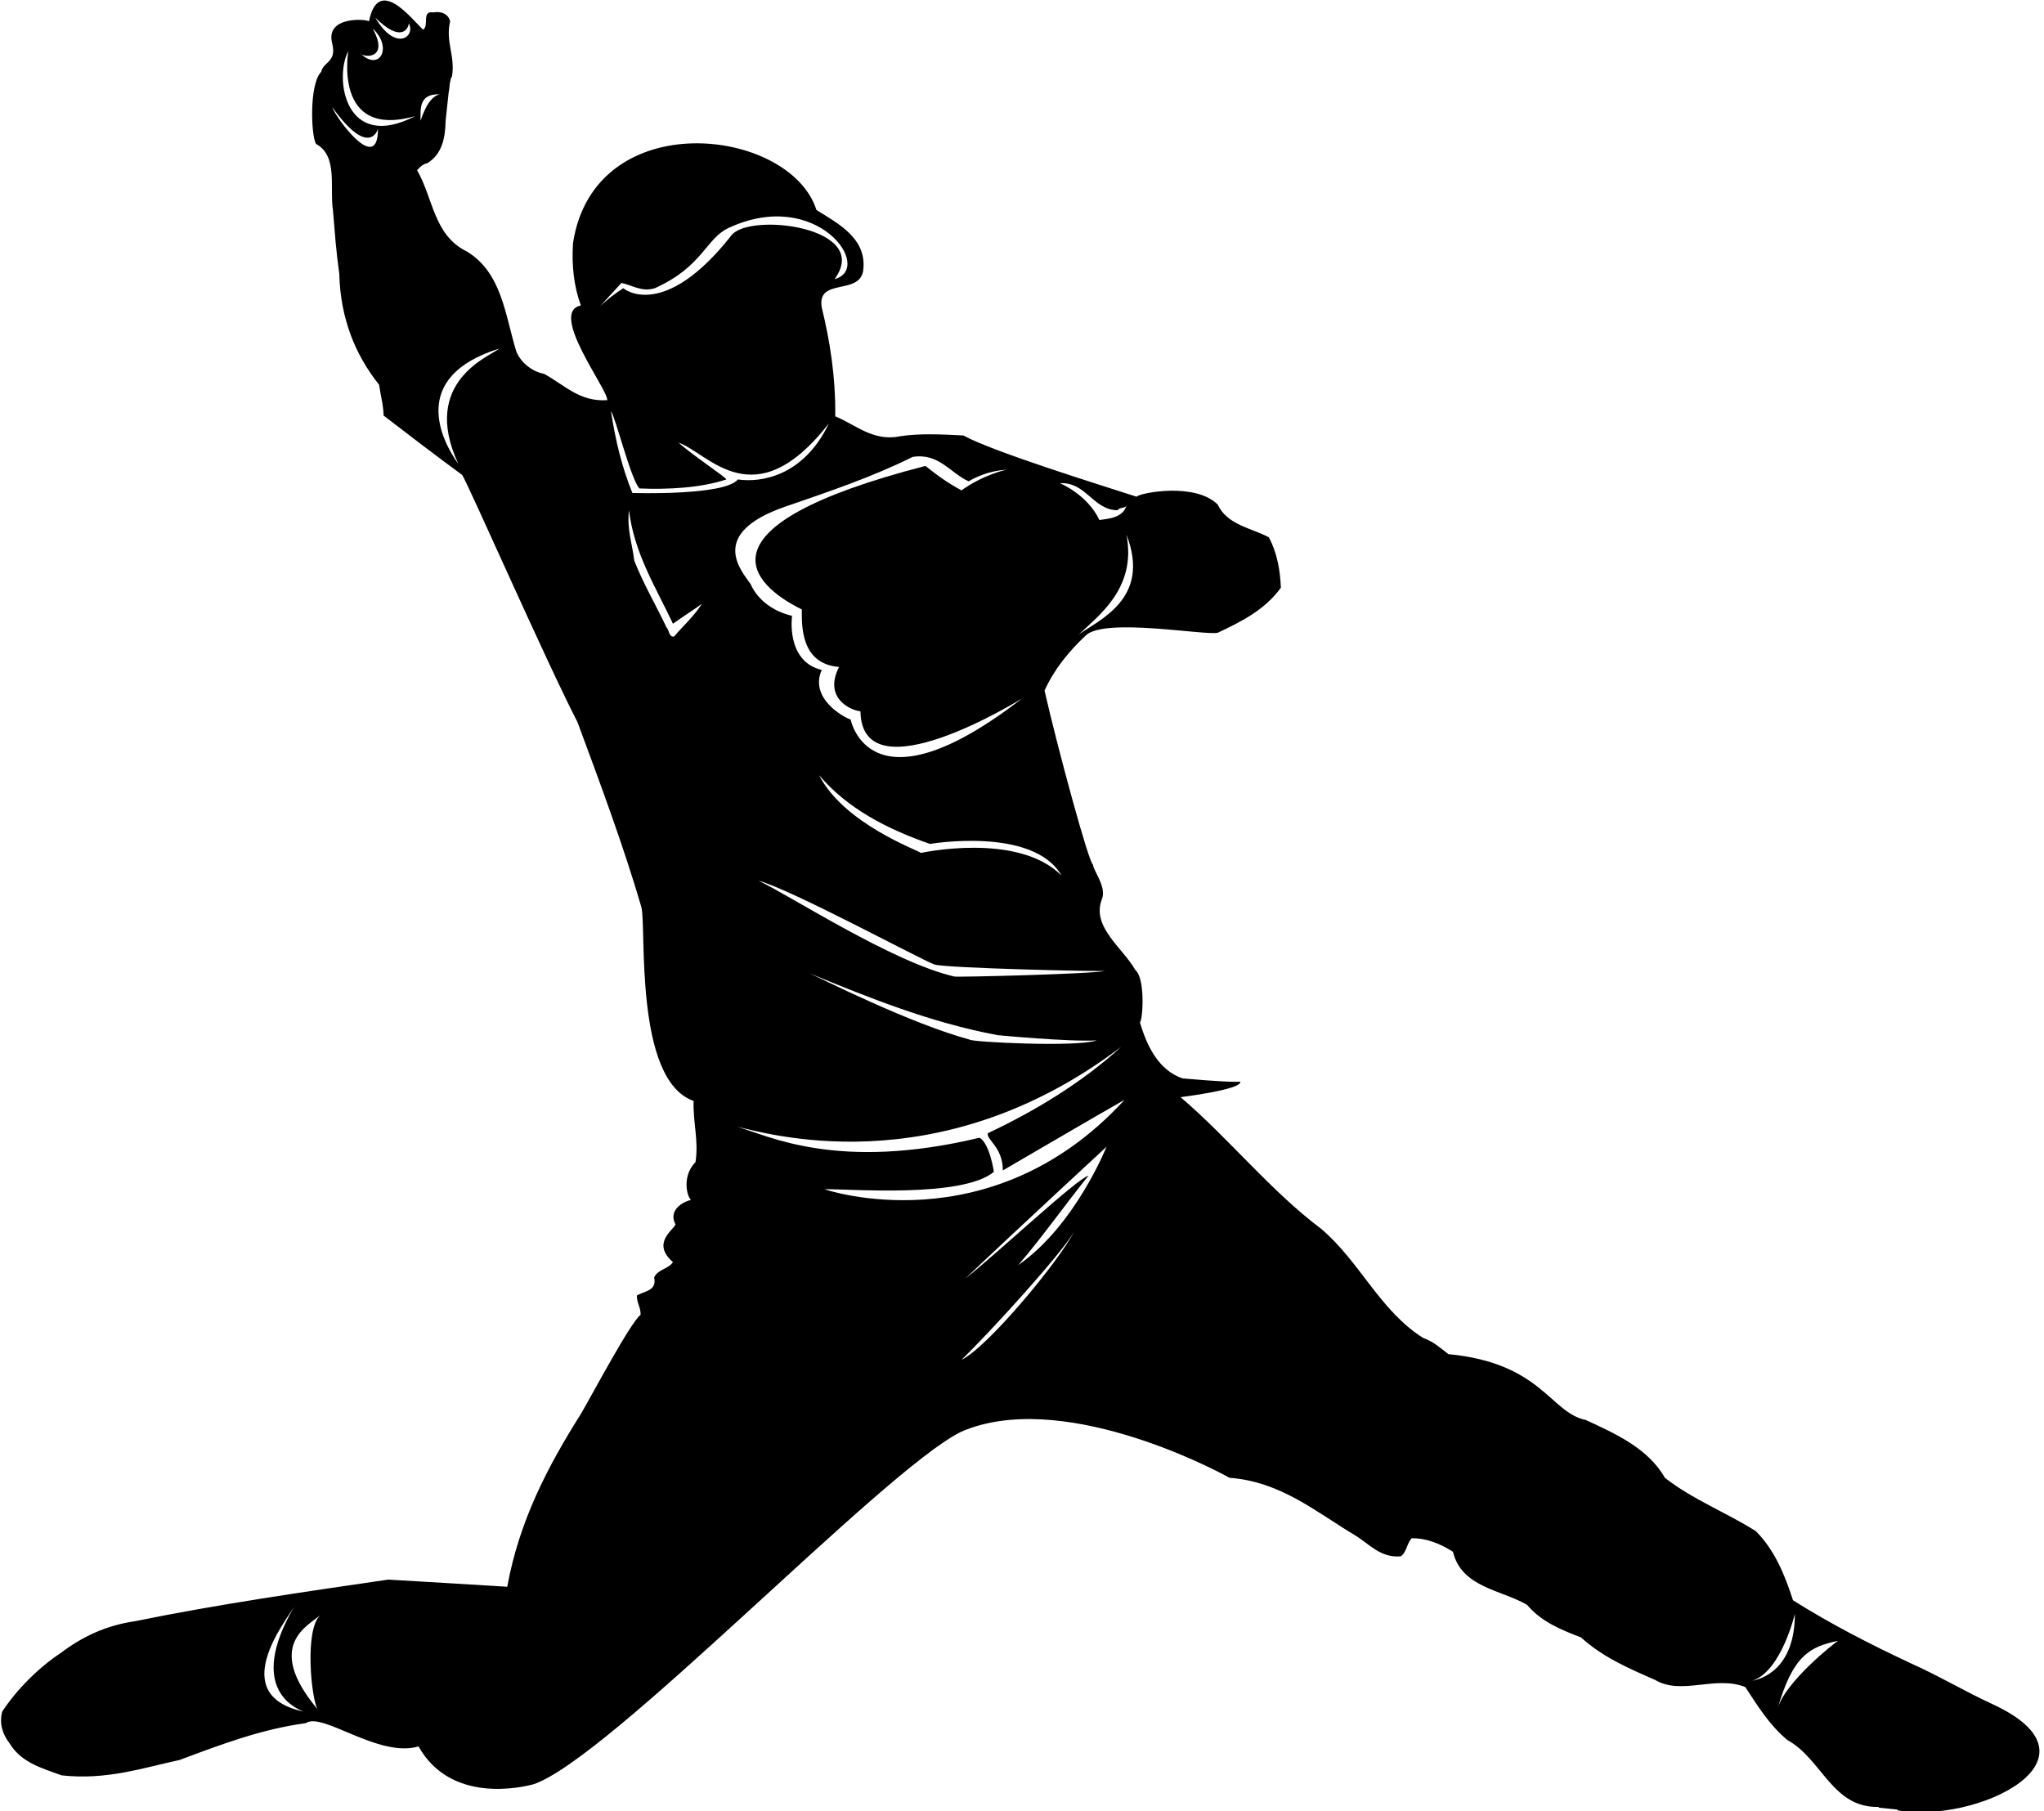 <?xml version="1.0" encoding="UTF-8"?>
<svg xmlns="http://www.w3.org/2000/svg" xmlns:xlink="http://www.w3.org/1999/xlink" width="544pt" height="482pt" viewBox="0 0 544 482" version="1.1">
<g id="surface1">
<path style=" stroke:none;fill-rule:nonzero;fill:rgb(0%,0%,0%);fill-opacity:1;" d="M 530.199 453.5 C 522.922 450.148 516 446 508.602 442.699 C 497.699 437.598 487.199 432.199 477.199 425.902 C 475 419.098 472.301 412.5 467.301 407.5 C 459.398 402.5 450.5 399.098 443.102 393.301 C 438.602 385.402 429.801 381.5 422 377.898 C 412.602 376 410.293 362.746 385.5 360.398 C 383.301 358.699 381.398 357 378.801 356.102 C 367.301 348.898 362 335.898 351.699 327.102 C 338.102 316.898 327.199 303.102 314.199 292 C 314.199 292 330.5 290 330.102 287.898 C 326.801 288.102 314.699 287 314.699 287 C 308.301 284.801 305.199 278.301 303.398 272.102 C 304.199 271.199 304.801 260.398 302.199 258.199 C 298.699 252.102 290.352 246.637 293.301 239.199 C 294.547 236.051 290.898 231.602 290.898 230.102 C 289.898 230.102 281.5 199.199 278 183.801 C 280.5 178.199 284.5 173.301 289 169.102 C 294 164.301 320.801 169.199 324.102 168.398 C 330.301 165.5 336.801 162.199 340.898 156.398 C 340.699 151.5 339.801 146.898 337.699 143 C 333 140.5 326.602 139.699 324.102 134.301 C 318.055 128.258 303.199 131.199 302.5 132.199 C 293.602 129.301 264.238 120.238 256.398 115.898 C 250.898 115.602 244.699 115.301 239.602 116.102 C 232.398 117.602 227.699 113 222.301 110.801 C 222.398 100.199 220.898 90.801 218.699 81.801 C 217.398 73.898 228.5 78.602 229.699 72.199 C 231 63.5 222.898 59.398 217.301 55.898 C 210.191 33.738 158.172 27.805 152.5 64.699 C 152.102 70.898 152.801 76.398 154.602 81.301 C 145.852 83.02 162 103.898 161.602 106.5 C 154.199 107 150.199 102.398 144.801 99.5 C 141.602 98.898 138.602 96.5 137.398 93.5 C 134.398 83.602 133.5 72.5 124.199 66.898 C 115.398 62.602 115.301 52.699 111 45.301 C 111.801 44.398 112.5 43.699 113.801 43.398 C 117.602 41 118.5 36.898 118.602 32.102 L 119.398 24.699 C 119.699 23.398 119.602 21.398 120.301 20.301 C 121.199 14.801 118.5 11.102 119.801 5.699 C 119.398 3.801 117.5 2.898 115.301 3.301 C 112.102 2.801 114.301 6.898 112.602 7.898 C 109.5 5 100.676 -6.648 98.199 5.699 C 97.898 5.102 86.5 4.074 88.398 11.5 C 89.715 16.637 86 16.398 85.5 19.102 C 82.23 22.367 82.801 36.199 84.102 38.301 C 90 41.5 87.699 49.801 88.602 55.898 C 89.199 62.801 89.398 66.398 90.301 72.898 C 90.602 84.699 94.5 94.398 100.898 102.398 C 101.301 105.398 102 107.5 102.102 110.602 C 109.102 116 115.801 121.102 123 126.398 C 124.699 129 145.102 175.5 153.699 192.199 C 159.699 208.398 165.801 224.699 170.699 241.398 C 172.102 246.801 168.668 287.453 184.602 293 C 184.398 298.801 186 303.5 185.102 309.301 C 181.645 312.754 182.602 318 183.898 319.398 C 183 319.398 177.457 321.559 179.801 325.898 C 178.801 327.699 173.496 330.996 179.102 335.898 C 178 337.699 174.898 337.898 174.102 340 C 174.898 343.602 171.398 343.602 169.5 344.801 C 169.5 346.898 170.5 347.801 170.5 349.898 C 167.699 352.102 157.602 371.199 154.602 376.301 C 145.699 390.402 138.199 404.801 135 422.301 C 134 422.199 103.301 420.402 103.301 420.402 C 80.699 423.699 57.801 427 35.801 431.5 C 28.199 432.598 21.898 435.598 16.199 439.902 C 10.301 443.801 4.5 449.598 0.602 455.5 C -0.301 458.801 0.801 461.699 2.5 463.902 C 5.602 469.098 11.199 470.598 16.398 472.5 C 28.301 473.801 37.699 470.598 47.801 468.402 C 58.5 464.402 69.5 460.199 81.398 458.598 C 85.801 455.5 100.676 467.93 111.398 464.801 C 120.066 480.25 139.102 475.602 141.898 474.898 C 162 468.301 234.836 391.496 255.699 381.102 C 281.836 369.594 322.301 390.5 327.199 393.301 C 340.699 394.301 350 402.199 360.301 408.402 C 364.398 410.801 367.301 414.699 372.801 414.199 C 374.398 413.098 374.398 410.801 375.699 409.402 C 379.699 409.301 383.602 411 386.699 413 C 389 422.5 399.5 423.098 406.398 427.098 C 410.301 431.699 415.398 433.699 420.801 435.801 C 426.5 441 433.398 444 440.5 447.098 C 447.5 451.301 456.602 445.801 464.5 449 C 467.801 454 470.898 459.098 475.699 463.098 C 484.898 468.098 487.602 481.199 500 480.898 L 500 481.098 L 505 481.598 L 505 481.801 C 525.973 485.5 562.02 468.156 530.199 453.5 Z M 287.102 168.898 C 292.102 164 302.598 156.719 299.801 142.301 C 306.477 159.453 292.301 165 287.102 168.898 Z M 297.398 135.801 C 297.898 135 299.398 135.301 299.801 134.602 C 298.801 137.699 295.5 138 292.602 138.398 C 289.398 131.59 282.102 128.602 282.102 128.602 C 289 128.199 290.898 135.699 297.398 135.801 Z M 117 25.102 C 113.602 25.898 112.102 32 111.898 32.102 C 112.102 29.898 110.941 24.898 117 25.102 Z M 108.801 6.199 C 110.695 9.797 105.238 13.887 99.898 4.699 C 106.594 11.391 108.699 7.801 108.801 6.199 Z M 96.188 14.465 C 97.793 15.379 103.363 15.242 99.199 7.602 C 104.512 12.523 101.16 18.945 96.188 14.465 C 95.992 14.355 95.855 14.23 95.801 14.102 C 95.93 14.23 96.059 14.348 96.188 14.465 Z M 88.398 28.5 C 98.391 42.406 100.602 34.301 100.602 34.301 C 100.602 46.742 89.352 31.305 88.398 28.5 Z M 92.699 13.602 C 92.699 13.602 88.582 37.16 110.5 30.898 C 91.777 40.582 88.898 20.699 92.699 13.602 Z M 122 123.5 C 117.621 117.422 108.66 100.359 132.801 92.801 C 131 94.602 111.625 101.273 122 123.5 Z M 78.301 427.598 C 65.309 449.906 79.301 454.801 80.699 455.5 C 60.289 451.047 76 431.5 78.301 427.598 Z M 84.602 455 C 70.105 437.805 82.199 432.598 85.301 429.801 C 80.898 433.598 82.898 452.699 84.602 455 Z M 294.102 258.398 C 291.301 259.199 254.926 260.113 254 259.898 C 237.57 256.102 210.699 238.602 201.898 234.398 C 210.574 236.727 244.699 255.199 248.699 256.699 C 252.199 257.699 293 258.602 294.102 258.398 Z M 291.898 276.898 C 286.398 278.781 258.398 277.301 258.102 276.699 C 241.984 272.309 218.637 260.445 215.434 259.035 C 215.32 258.992 215.211 258.945 215.102 258.898 C 215.16 258.918 215.281 258.969 215.434 259.035 C 231.422 265.59 247.523 272.121 265.5 275.5 C 265.5 275.5 284.301 277.301 291.898 276.898 Z M 282.5 233 C 270.836 221.336 245.102 227 245.102 227 C 244.398 226.301 224.566 219.23 218 206.301 C 225.602 215.301 236.301 220.699 247.5 224.602 C 247.5 224.602 275 219.918 282.5 233 Z M 159.699 81.5 L 165.398 75.301 C 168.301 75.898 170.801 77.801 174.301 76.699 C 187.117 70.895 187.797 63.527 193.879 60.684 C 217.387 49.688 232.762 71.441 222.102 74.301 C 232.324 60.434 199.539 56.453 194.699 62.602 C 176.652 85.531 166 76.898 165.898 76.699 C 163.699 78.102 161.5 79.801 159.699 81.5 Z M 170.199 130 C 177.602 130.301 186.398 129.898 193.301 127.602 C 193.5 127.199 184.199 121.102 180.602 117.801 C 188.602 120.602 200.699 138.199 220.602 112.699 C 213.844 126.828 202.398 128.5 196.398 127.602 C 192.789 132.012 168.301 131.199 168.301 131.199 C 165.5 124.301 163.801 117.199 162.602 109.398 C 163.801 111 168 127.898 170.199 130 Z M 179.398 169.398 C 178 169.699 178.102 167.602 177.398 167 C 174.602 161.102 171.199 155.301 168.801 149.199 C 168.301 144.801 166.801 140.898 167.398 135.801 C 168.801 147.301 174.5 156.199 179.102 166 C 181.602 164.199 184.801 162.199 186.801 160.699 C 184.699 164 182 166.398 179.398 169.398 Z M 209.102 134.801 C 220.566 130.855 232.301 126.898 242.898 121.602 C 249.898 120.5 252.898 125.898 257.801 128.102 C 263.129 125.004 267.602 125.102 267.898 125 C 267.898 125 261.914 126.207 255.898 130.5 C 252.5 128.699 249.398 126.5 246.301 124 C 184.184 140.062 199.801 155.5 213.398 162.199 C 213.398 166.102 212.93 176.699 223.301 177.5 C 219.07 185.844 226.5 189.102 229 189.301 C 229.398 212.391 272 185.898 272 185.898 C 231.367 217.344 226.398 191.5 226.398 191.5 C 224.5 190.898 215.359 185.84 218.699 178.301 C 209.051 176 210.801 163.898 210.801 163.898 C 206 162.801 201.699 159.801 199.801 155.5 C 197.699 152.301 187.832 142.113 209.102 134.801 Z M 255.898 361.898 C 263.445 354.645 282.867 333.266 285.852 327.801 C 281.855 335.715 262.652 358.77 255.898 361.898 Z M 271 336.699 C 277.602 329 283.398 320.699 289.699 312.898 C 286.699 313.602 265.398 333.602 256.898 340.301 C 269.398 328.398 294.5 305.199 294.5 305.199 C 294.5 305.199 286.102 326.242 271 336.699 Z M 219.398 316.5 C 226.102 316.398 256.008 318.895 264.5 311.898 C 264.5 311.5 263.301 304.199 260.699 302.801 C 222.742 311.867 204.5 302.199 196.199 299.898 C 202.801 301.199 249.148 315.938 298.398 278.602 C 288 288.102 275.602 295.602 262.898 301.602 C 262.5 303.398 266.898 305.25 266.898 311.5 C 277.602 305.301 288.602 298.801 299.301 292.699 C 263.582 331.719 219.398 316.5 219.398 316.5 Z M 466.398 447.301 C 474.102 444.801 477.699 429.5 477.699 429.5 C 477.699 444.43 468.602 446.902 466.398 447.301 Z M 473.102 454.699 C 477.145 440.781 481.48 438.27 489.199 436.699 C 488 437.402 475.102 447.699 473.102 454.699 "/>
</g>
</svg>
